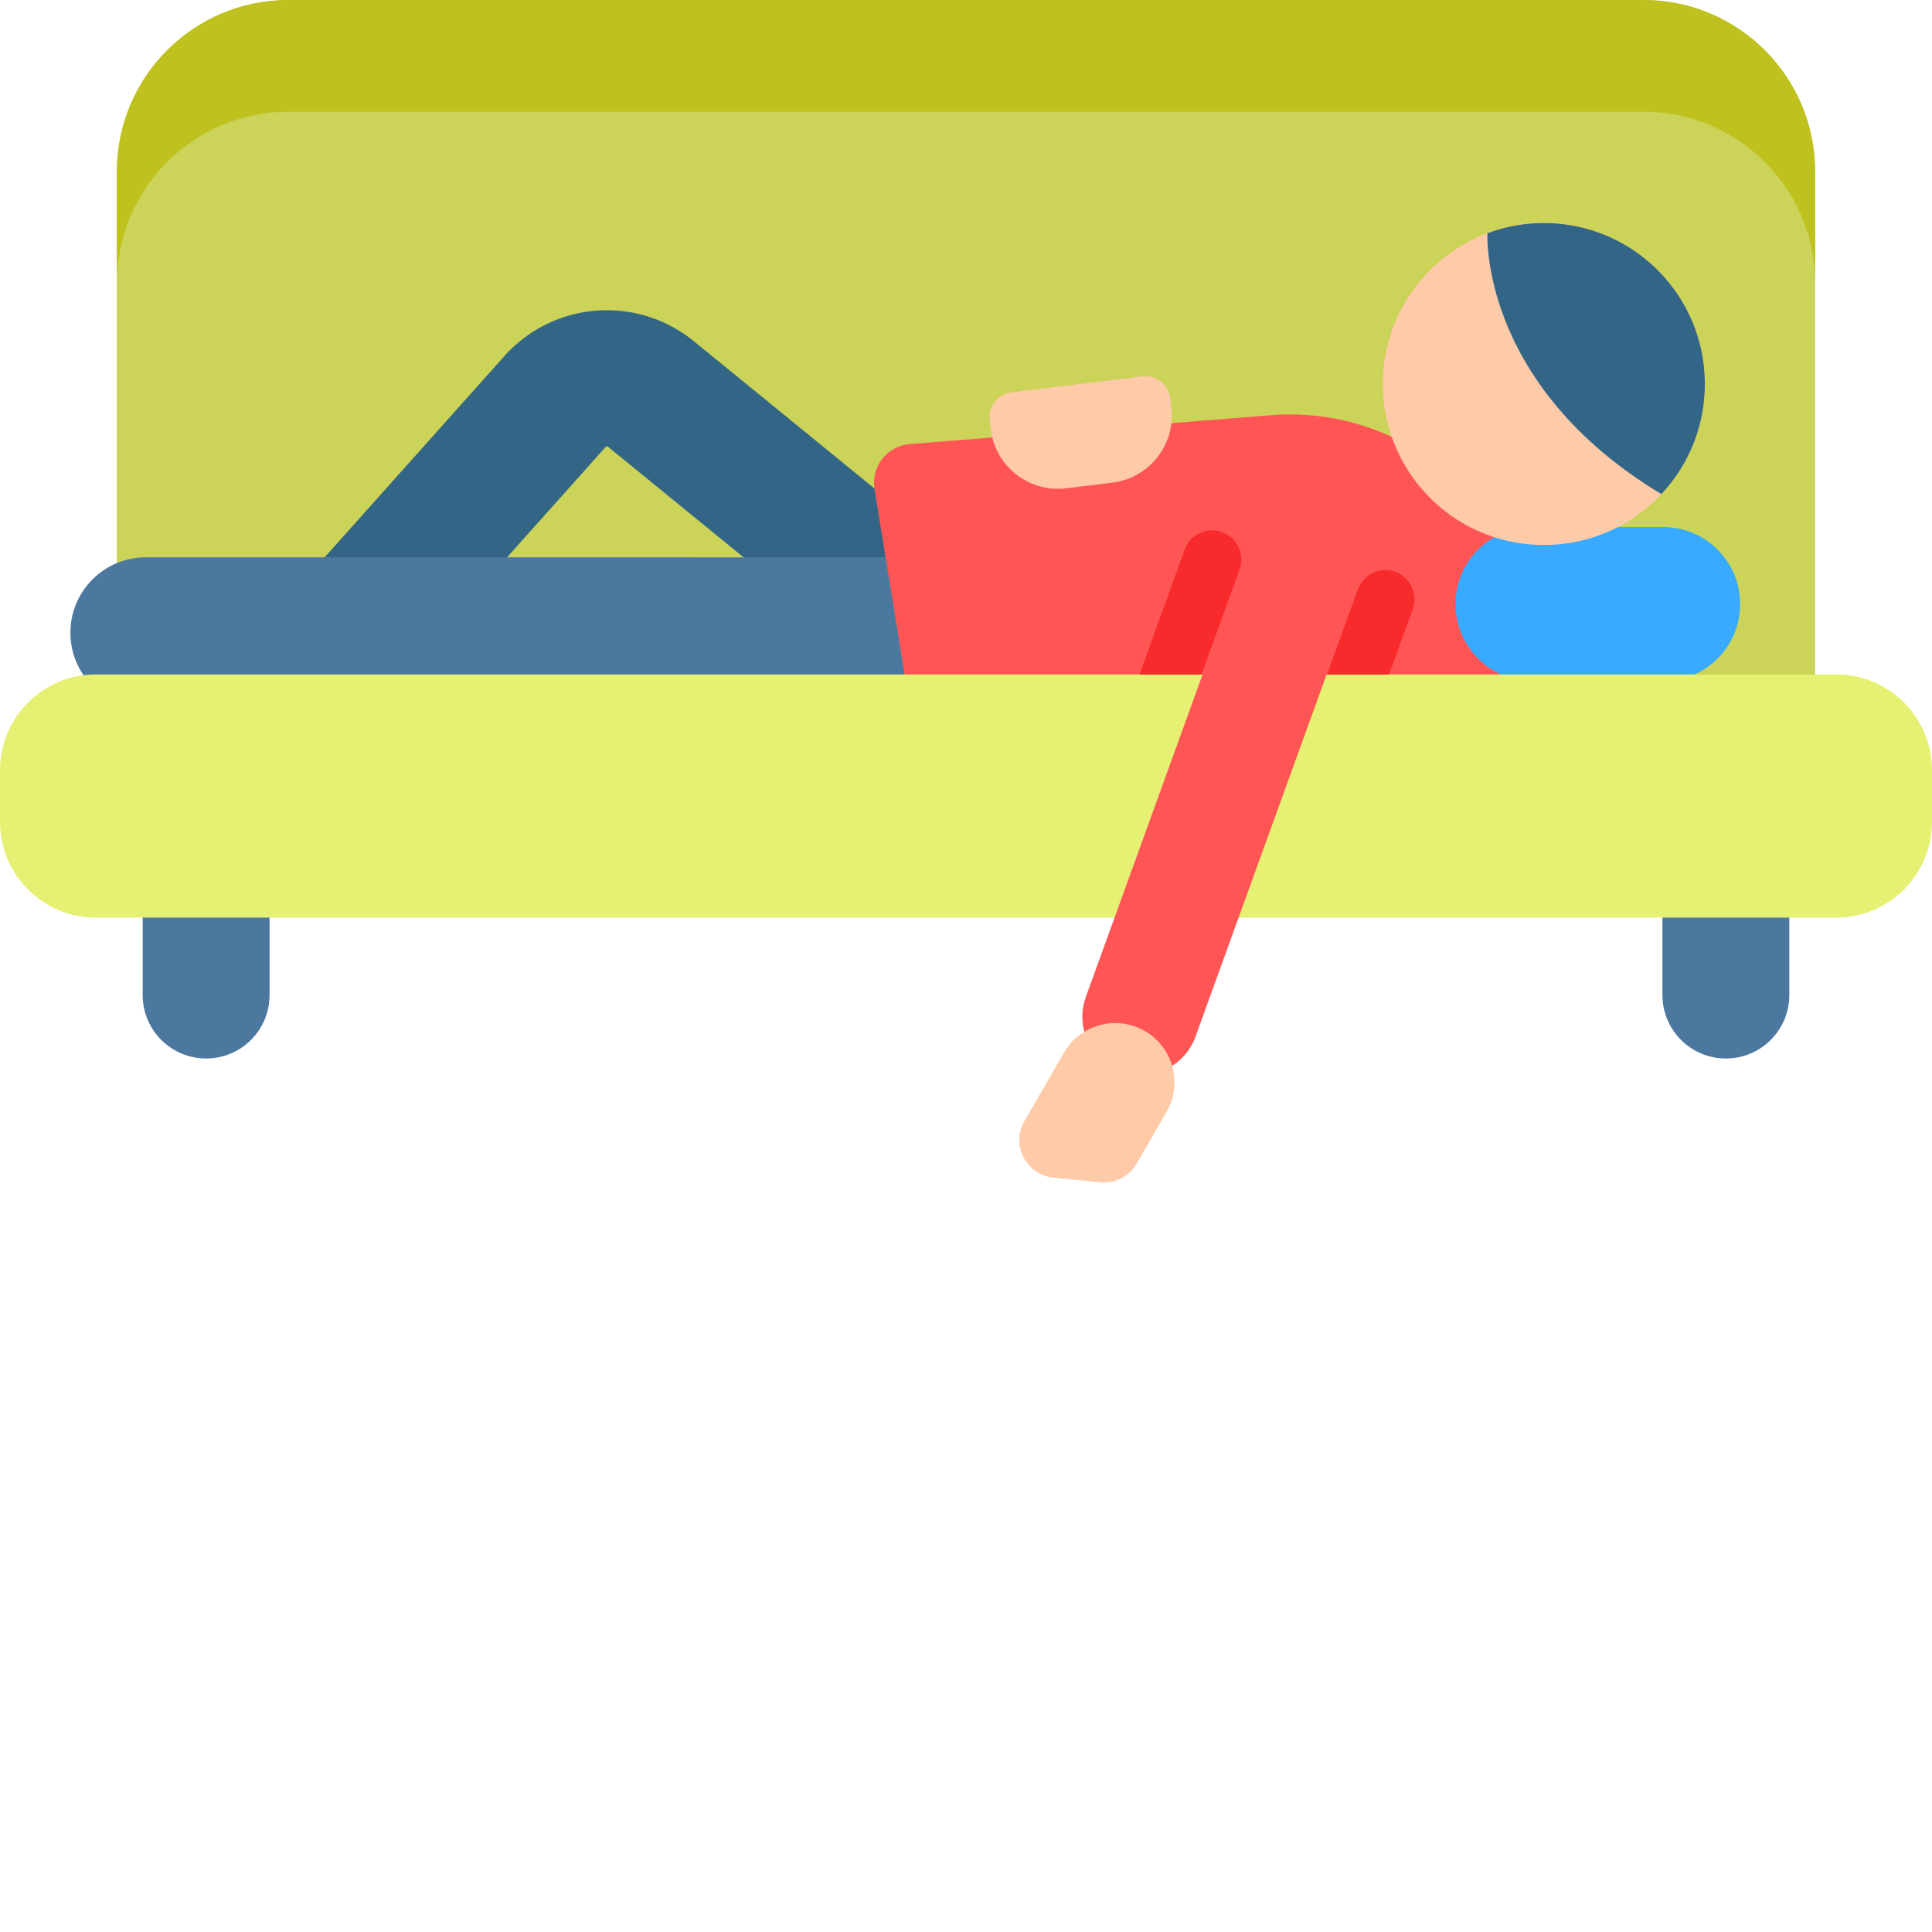 <svg viewBox="0 0 512.001 512" xmlns="http://www.w3.org/2000/svg"><g><path d="M481.031 45.465v135.539c0 5.726-4.648 10.363-10.375 10.363H41.344c-5.727 0-10.375-4.64-10.375-10.363V45.464C30.969 20.356 51.324 0 76.434 0h359.128c25.114 0 45.47 20.355 45.47 45.465zm0 0" fill="#cbd359"></path><path d="M481.023 45.469v29.61c0-25.11-20.343-45.466-45.464-45.466H76.44c-25.117 0-45.464 20.356-45.464 45.465v-29.61C30.977 20.364 51.324.005 76.44.005H435.56c25.117 0 45.464 20.36 45.464 45.465zm0 0" fill="#bec11e"></path><path d="M84.95 193.992a17.944 17.944 0 0 1-12.005-4.586c-7.425-6.633-8.07-18.027-1.437-25.453l62.105-69.527c13.04-14.594 35.13-16.34 50.297-3.973l61.531 50.172c7.715 6.29 8.871 17.648 2.579 25.363-6.293 7.715-17.649 8.871-25.364 2.578l-61.531-50.168a.45.45 0 0 0-.621.047l-62.106 69.528a17.989 17.989 0 0 1-13.449 6.02zm0 0" fill="#336686"></path><path d="M38.633 187.645h217.562v-39.95H38.633c-11.031 0-19.977 8.946-19.977 19.977s8.946 19.973 19.977 19.973zm0 0" fill="#4c78a0"></path><path d="m336.754 110.04-95.645 7.64c-6 .48-10.312 5.976-9.351 11.918l9.898 61.043 164.203-.02v-16.777c.004-37.36-31.863-66.781-69.105-63.805zm0 0" fill="#ff5555"></path><path d="M440.73 180.52h-34.582c-11.28 0-20.425-9.145-20.425-20.426s9.144-20.426 20.425-20.426h34.582c11.282 0 20.426 9.144 20.426 20.426s-9.144 20.426-20.426 20.426zm0 0" fill="#38aaff"></path><path d="M54.625 280.516c-9.285 0-16.813-7.528-16.813-16.813v-28.297h33.626v28.297c0 9.285-7.528 16.813-16.813 16.813zM457.375 280.516c-9.285 0-16.813-7.528-16.813-16.813v-28.297h33.625v28.297c0 9.285-7.527 16.813-16.812 16.813zm0 0" fill="#4c78a0"></path><path d="M486.629 243.184H25.37C11.36 243.184 0 231.824 0 217.813v-13.708c0-14.011 11.36-25.37 25.371-25.37H486.63c14.012 0 25.371 11.359 25.371 25.37v13.708c0 14.011-11.36 25.37-25.371 25.37zm0 0" fill="#e6f072"></path><path d="m374.387 161.43-6.262 17.308h-16.441l8.168-22.562c1.453-4.016 5.882-6.098 9.898-4.637 4.008 1.453 6.078 5.883 4.637 9.89zM328.492 150.914l-10.074 27.824h-16.441l11.98-33.09c1.453-4.007 5.883-6.09 9.898-4.625 4.008 1.454 6.09 5.883 4.637 9.891zm0 0" fill="#f72b2b"></path><path d="M297.035 283.977c-8.023-2.907-12.172-11.766-9.27-19.79l41.962-115.902c2.902-8.027 11.757-12.18 19.789-9.273 8.023 2.906 12.171 11.765 9.27 19.789l-41.962 115.906c-2.902 8.023-11.761 12.172-19.789 9.27zm0 0" fill="#ff5555"></path><g fill="#fecaa8"><path d="m309.14 294.668-7.898 13.691a10.002 10.002 0 0 1-9.656 4.954l-12.43-1.239c-7.226-.722-11.3-8.664-7.672-14.953l10.465-18.137c4.332-7.511 13.93-10.086 21.442-5.754 7.507 4.329 10.082 13.93 5.75 21.438zM262.566 113.77l-.296-2.446a6.58 6.58 0 0 1 5.734-7.332l34.777-4.246a6.58 6.58 0 0 1 7.328 5.738l.301 2.446c1.2 9.832-5.797 18.777-15.629 19.976l-12.238 1.496c-9.832 1.2-18.773-5.8-19.977-15.632zM439.313 131.945a43.09 43.09 0 0 1-5.989 4.993c-.715.492-1.449.964-2.18 1.406-16.406 9.875-38.023 7.738-52.167-6.406-16.66-16.66-16.653-43.676 0-60.329a41.728 41.728 0 0 1 4.367-3.816 41.247 41.247 0 0 1 2.226-1.586 42.064 42.064 0 0 1 8.621-4.406c15.172-5.668 32.926-2.395 45.122 9.8 16.332 16.333 16.652 42.614.96 59.34-.304.336-.625.668-.96 1.004zm0 0" fill="#fecaa8"></path></g><path d="M440.277 130.941c-48.336-29.09-46.09-69.136-46.09-69.136 15.176-5.672 32.93-2.399 45.125 9.797 16.333 16.332 16.657 42.617.965 59.34zm0 0" fill="#336686"></path></g></svg>